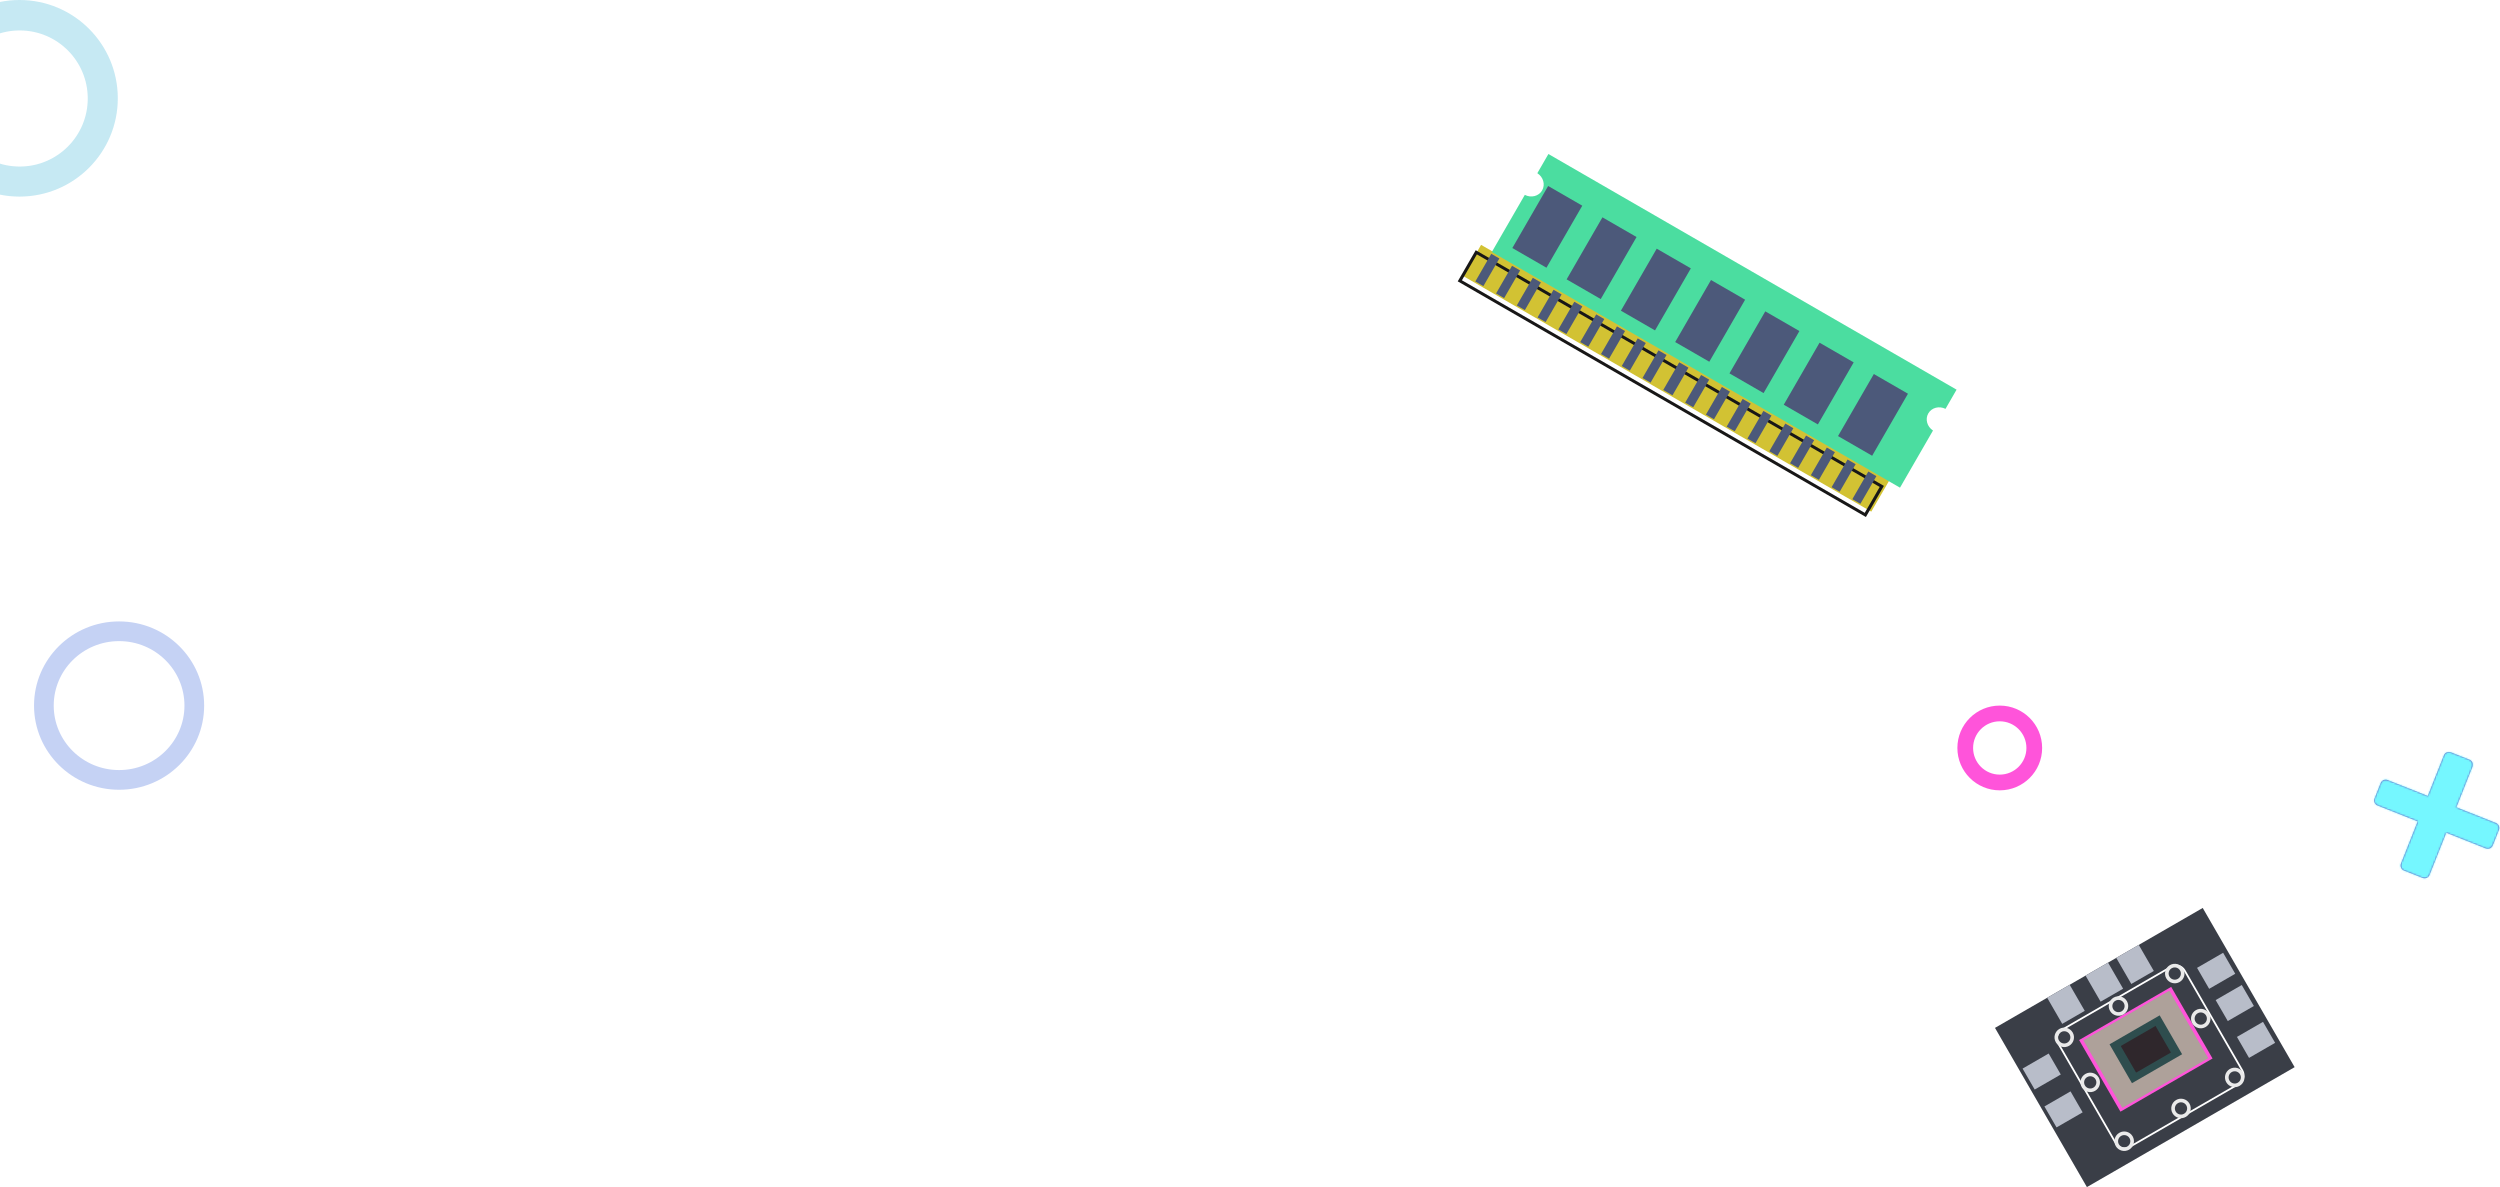 <svg width="1396" height="663" viewBox="0 0 1396 663" fill="none" xmlns="http://www.w3.org/2000/svg">
<path d="M108.5 394C108.5 416.865 89.751 435.5 66.5 435.5C43.249 435.5 24.5 416.865 24.5 394C24.5 371.135 43.249 352.5 66.5 352.5C89.751 352.5 108.5 371.135 108.5 394Z" stroke="#C5D2F4" stroke-width="11"/>
<mask id="path-2-inside-1_239_8" fill="white">
<path fill-rule="evenodd" clip-rule="evenodd" d="M1378.93 424.213C1380.47 424.824 1381.22 426.567 1380.61 428.108L1371.61 450.801L1393.68 459.554C1395.22 460.165 1395.98 461.908 1395.37 463.448L1391.95 472.054C1391.34 473.594 1389.6 474.347 1388.06 473.737L1365.99 464.983L1356.65 488.518C1356.04 490.059 1354.3 490.812 1352.76 490.201L1342.4 486.094C1340.86 485.483 1340.11 483.74 1340.72 482.199L1350.05 458.664L1327.65 449.778C1326.11 449.167 1325.35 447.423 1325.97 445.883L1329.38 437.278C1329.99 435.738 1331.73 434.984 1333.27 435.595L1355.68 444.482L1364.68 421.789C1365.29 420.248 1367.03 419.495 1368.57 420.106L1378.93 424.213Z"/>
</mask>
<path fill-rule="evenodd" clip-rule="evenodd" d="M1378.93 424.213C1380.47 424.824 1381.22 426.567 1380.61 428.108L1371.61 450.801L1393.68 459.554C1395.22 460.165 1395.98 461.908 1395.37 463.448L1391.95 472.054C1391.34 473.594 1389.6 474.347 1388.06 473.737L1365.99 464.983L1356.65 488.518C1356.04 490.059 1354.3 490.812 1352.76 490.201L1342.4 486.094C1340.86 485.483 1340.11 483.74 1340.72 482.199L1350.05 458.664L1327.65 449.778C1326.11 449.167 1325.35 447.423 1325.97 445.883L1329.38 437.278C1329.99 435.738 1331.73 434.984 1333.27 435.595L1355.68 444.482L1364.68 421.789C1365.29 420.248 1367.03 419.495 1368.57 420.106L1378.93 424.213Z" fill="#6526B3"/>
<path d="M1380.61 428.108L1391.77 432.532V432.532L1380.61 428.108ZM1378.93 424.213L1374.51 435.368L1378.93 424.213ZM1371.61 450.801L1360.46 446.377L1356.03 457.531L1367.19 461.955L1371.61 450.801ZM1393.68 459.554L1389.26 470.709H1389.26L1393.68 459.554ZM1395.37 463.448L1406.52 467.872V467.872L1395.37 463.448ZM1391.95 472.054L1380.8 467.63V467.63L1391.95 472.054ZM1388.06 473.737L1392.48 462.582V462.582L1388.06 473.737ZM1365.99 464.983L1370.41 453.829L1359.26 449.405L1354.83 460.559L1365.99 464.983ZM1356.65 488.518L1345.5 484.094H1345.5L1356.65 488.518ZM1352.76 490.201L1357.18 479.046H1357.18L1352.76 490.201ZM1342.4 486.094L1337.98 497.249H1337.98L1342.4 486.094ZM1340.72 482.199L1329.57 477.775H1329.57L1340.72 482.199ZM1350.05 458.664L1361.21 463.088L1365.63 451.934L1354.48 447.51L1350.05 458.664ZM1327.65 449.778L1332.07 438.623L1327.65 449.778ZM1325.97 445.883L1337.12 450.307L1337.12 450.307L1325.97 445.883ZM1329.38 437.278L1340.53 441.702L1329.38 437.278ZM1333.27 435.595L1337.7 424.44V424.44L1333.27 435.595ZM1355.68 444.482L1351.26 455.636L1362.41 460.06L1366.83 448.905L1355.68 444.482ZM1364.68 421.789L1375.83 426.213V426.213L1364.68 421.789ZM1368.57 420.106L1373 408.951L1373 408.951L1368.57 420.106ZM1391.77 432.532C1394.82 424.831 1391.05 416.112 1383.35 413.058L1374.51 435.368C1369.89 433.535 1367.63 428.304 1369.46 423.684L1391.77 432.532ZM1382.77 455.224L1391.77 432.532L1369.46 423.684L1360.46 446.377L1382.77 455.224ZM1398.11 448.399L1376.04 439.646L1367.19 461.955L1389.26 470.709L1398.11 448.399ZM1406.52 467.872C1409.58 460.172 1405.81 451.453 1398.11 448.399L1389.26 470.709C1384.64 468.876 1382.38 463.645 1384.21 459.025L1406.52 467.872ZM1403.11 476.478L1406.52 467.872L1384.21 459.025L1380.8 467.63L1403.11 476.478ZM1383.64 484.891C1391.34 487.945 1400.05 484.179 1403.11 476.478L1380.8 467.63C1382.63 463.01 1387.86 460.749 1392.48 462.582L1383.64 484.891ZM1361.56 476.138L1383.64 484.891L1392.48 462.582L1370.41 453.829L1361.56 476.138ZM1367.81 492.942L1377.14 469.407L1354.83 460.559L1345.5 484.094L1367.81 492.942ZM1348.34 501.356C1356.04 504.41 1364.75 500.643 1367.81 492.942L1345.5 484.094C1347.33 479.474 1352.56 477.214 1357.18 479.046L1348.34 501.356ZM1337.98 497.249L1348.34 501.356L1357.18 479.046L1346.83 474.939L1337.98 497.249ZM1329.57 477.775C1326.51 485.476 1330.28 494.195 1337.98 497.249L1346.83 474.939C1351.45 476.772 1353.71 482.003 1351.88 486.623L1329.57 477.775ZM1338.9 454.24L1329.57 477.775L1351.88 486.623L1361.21 463.088L1338.9 454.24ZM1323.22 460.933L1345.63 469.819L1354.48 447.51L1332.07 438.623L1323.22 460.933ZM1314.81 441.459C1311.76 449.16 1315.52 457.879 1323.22 460.933L1332.07 438.623C1336.69 440.456 1338.95 445.687 1337.12 450.307L1314.81 441.459ZM1318.22 432.854L1314.81 441.459L1337.12 450.307L1340.53 441.702L1318.22 432.854ZM1337.7 424.44C1330 421.386 1321.28 425.153 1318.22 432.854L1340.53 441.702C1338.7 446.322 1333.47 448.582 1328.85 446.75L1337.7 424.44ZM1360.1 433.327L1337.7 424.44L1328.85 446.75L1351.26 455.636L1360.1 433.327ZM1353.52 417.365L1344.53 440.058L1366.83 448.905L1375.83 426.213L1353.52 417.365ZM1373 408.951C1365.3 405.897 1356.58 409.664 1353.52 417.365L1375.83 426.213C1374 430.833 1368.77 433.093 1364.15 431.261L1373 408.951ZM1383.35 413.058L1373 408.951L1364.15 431.261L1374.51 435.368L1383.35 413.058Z" fill="#75F7FF" mask="url(#path-2-inside-1_239_8)"/>
<path fill-rule="evenodd" clip-rule="evenodd" d="M1116.66 441.326C1129.73 441.326 1140.33 430.731 1140.33 417.663C1140.33 404.594 1129.73 394 1116.66 394C1103.59 394 1093 404.594 1093 417.663C1093 430.731 1103.59 441.326 1116.66 441.326ZM1116.66 432.545C1124.88 432.545 1131.55 425.882 1131.55 417.663C1131.55 409.444 1124.88 402.781 1116.66 402.781C1108.44 402.781 1101.78 409.444 1101.78 417.663C1101.78 425.882 1108.44 432.545 1116.66 432.545Z" fill="#FF54DA"/>
<path fill-rule="evenodd" clip-rule="evenodd" d="M10.89 109.78C41.205 109.78 65.78 85.205 65.78 54.89C65.78 24.575 41.205 0 10.89 0C-19.425 0 -44 24.575 -44 54.89C-44 85.205 -19.425 109.78 10.89 109.78ZM11 93C31.987 93 49 75.987 49 55C49 34.013 31.987 17 11 17C-9.987 17 -27 34.013 -27 55C-27 75.987 -9.987 93 11 93Z" fill="#B3E1EF" fill-opacity="0.75"/>
<path d="M827.037 136.726L1054.96 268.315L1044.92 285.699L817 154.11L827.037 136.726Z" fill="#D2C233"/>
<g filter="url(#filter0_d_239_8)">
<path fill-rule="evenodd" clip-rule="evenodd" d="M1052.62 268.911L827.69 139.048L819.338 153.515L1044.27 283.377L1052.62 268.911ZM827.037 136.726L817 154.11L1044.92 285.699L1054.96 268.315L827.037 136.726Z" fill="#181717"/>
</g>
<path d="M832.731 141.731L837.238 144.333L828.317 159.785L823.81 157.183L832.731 141.731Z" fill="#4C597A"/>
<path d="M926.088 195.631L930.595 198.233L921.673 213.685L917.167 211.083L926.088 195.631Z" fill="#4C597A"/>
<path d="M844.321 148.422L848.828 151.024L839.906 166.476L835.4 163.874L844.321 148.422Z" fill="#4C597A"/>
<path d="M937.677 202.322L942.828 205.296L933.907 220.748L928.756 217.774L937.677 202.322Z" fill="#4C597A"/>
<path d="M855.91 155.113L860.417 157.715L851.496 173.168L846.989 170.566L855.91 155.113Z" fill="#4C597A"/>
<path d="M949.911 209.385L954.418 211.987L945.496 227.439L940.989 224.837L949.911 209.385Z" fill="#4C597A"/>
<path d="M867.499 161.804L872.005 164.406L863.084 179.858L858.577 177.256L867.499 161.804Z" fill="#4C597A"/>
<path d="M961.5 216.075L966.006 218.677L957.085 234.13L952.578 231.527L961.5 216.075Z" fill="#4C597A"/>
<path d="M879.088 168.495L883.595 171.097L874.673 186.549L870.167 183.947L879.088 168.495Z" fill="#4C597A"/>
<path d="M973.088 222.766L977.595 225.369L968.674 240.821L964.167 238.219L973.088 222.766Z" fill="#4C597A"/>
<path d="M1020.09 249.902L1024.6 252.504L1015.67 267.956L1011.17 265.354L1020.09 249.902Z" fill="#4C597A"/>
<path d="M891.321 175.558L895.828 178.16L886.906 193.612L882.4 191.01L891.321 175.558Z" fill="#4C597A"/>
<path d="M984.678 229.457L989.185 232.059L980.263 247.511L975.756 244.909L984.678 229.457Z" fill="#4C597A"/>
<path d="M1031.68 256.593L1036.19 259.195L1027.26 274.647L1022.76 272.045L1031.68 256.593Z" fill="#4C597A"/>
<path d="M902.91 182.249L907.417 184.851L898.496 200.303L893.989 197.701L902.91 182.249Z" fill="#4C597A"/>
<path d="M996.911 236.52L1001.42 239.122L992.496 254.574L987.989 251.972L996.911 236.52Z" fill="#4C597A"/>
<path d="M1043.27 263.284L1047.77 265.886L1038.85 281.338L1034.35 278.736L1043.27 263.284Z" fill="#4C597A"/>
<path d="M914.5 188.94L919.006 191.542L910.085 206.994L905.578 204.392L914.5 188.94Z" fill="#4C597A"/>
<path d="M1008.5 243.211L1013.01 245.813L1004.09 261.265L999.578 258.663L1008.5 243.211Z" fill="#4C597A"/>
<g filter="url(#filter1_i_239_8)">
<path fill-rule="evenodd" clip-rule="evenodd" d="M1086.55 213.589L858.633 82L852.448 92.712C855.794 94.854 856.999 99.084 855.124 102.33C853.25 105.577 848.984 106.649 845.457 104.822L820.717 147.672L827.037 136.726L1054.96 268.315L1073.38 236.408C1070.08 234.253 1068.9 230.057 1070.76 226.83C1072.63 223.604 1076.85 222.525 1080.37 224.305L1086.55 213.589Z" fill="#4BDDA0"/>
</g>
<path d="M864.489 103.856L883.542 114.856L863.542 149.497L844.489 138.497L864.489 103.856Z" fill="#4C597A"/>
<path d="M955.422 156.356L974.474 167.356L954.474 201.997L935.422 190.997L955.422 156.356Z" fill="#4C597A"/>
<path d="M894.8 121.356L913.853 132.356L893.853 166.997L874.8 155.997L894.8 121.356Z" fill="#4C597A"/>
<path d="M985.733 173.856L1004.79 184.856L984.785 219.497L965.733 208.497L985.733 173.856Z" fill="#4C597A"/>
<path d="M925.111 138.856L944.163 149.856L924.163 184.497L905.111 173.497L925.111 138.856Z" fill="#4C597A"/>
<path d="M1016.04 191.356L1035.1 202.356L1015.1 236.997L996.043 225.997L1016.04 191.356Z" fill="#4C597A"/>
<path d="M1046.35 208.856L1065.41 219.856L1045.41 254.497L1026.35 243.497L1046.35 208.856Z" fill="#4C597A"/>
<path d="M1114 573.97L1230 507L1281.32 595.899L1165.33 662.87L1114 573.97Z" fill="#3A3E47"/>
<path d="M1143.14 557.145L1155.71 549.888L1164.13 564.458L1151.55 571.716L1143.14 557.145Z" fill="#B8BDC9"/>
<path d="M1164.57 544.774L1177.14 537.516L1185.55 552.087L1172.98 559.345L1164.57 544.774Z" fill="#B8BDC9"/>
<path d="M1181.71 534.877L1194.28 527.619L1202.7 542.19L1190.12 549.448L1181.71 534.877Z" fill="#B8BDC9"/>
<path d="M1143.98 588.282L1150.74 599.996L1136.17 608.408L1129.41 596.694L1143.98 588.282Z" fill="#B8BDC9"/>
<path d="M1241.4 532.033L1248.16 543.747L1233.59 552.16L1226.83 540.446L1241.4 532.033Z" fill="#B8BDC9"/>
<path d="M1156.18 609.424L1162.95 621.138L1148.37 629.55L1141.61 617.836L1156.18 609.424Z" fill="#B8BDC9"/>
<path d="M1251.79 550.033L1258.56 561.746L1243.99 570.159L1237.22 558.445L1251.79 550.033Z" fill="#B8BDC9"/>
<path d="M1263.67 570.603L1270.43 582.317L1255.86 590.73L1249.1 579.016L1263.67 570.603Z" fill="#B8BDC9"/>
<path d="M1160.97 580.759L1212.39 551.067L1235.49 591.066L1184.06 620.757L1160.97 580.759Z" fill="#FF54DA"/>
<path d="M1163.34 580.912L1211.34 553.2L1233.11 590.913L1185.11 618.625L1163.34 580.912Z" fill="#AEA19A"/>
<path d="M1149.29 582.621C1147.77 579.991 1148.67 576.627 1151.3 575.108L1212.33 539.87C1214.96 538.351 1218.33 539.253 1219.85 541.883L1252.11 597.775C1253.63 600.405 1252.73 603.769 1250.1 605.288L1189.07 640.526C1186.44 642.044 1183.07 641.143 1181.55 638.513L1149.29 582.621Z" stroke="white"/>
<path d="M1177.96 583.138L1205.96 566.973L1218.49 588.686L1190.49 604.852L1177.96 583.138Z" fill="#2E4D4E"/>
<path d="M1184.22 584.092L1203.65 572.876L1212.23 587.732L1192.8 598.949L1184.22 584.092Z" fill="#2F272C"/>
<path fill-rule="evenodd" clip-rule="evenodd" d="M1155.39 583.975C1158 582.472 1158.89 579.143 1157.39 576.539C1155.88 573.936 1152.55 573.044 1149.95 574.547C1147.35 576.05 1146.46 579.379 1147.96 581.983C1149.46 584.586 1152.79 585.478 1155.39 583.975ZM1154.38 582.226C1156.02 581.281 1156.58 579.187 1155.64 577.549C1154.69 575.912 1152.6 575.351 1150.96 576.296C1149.32 577.242 1148.76 579.335 1149.71 580.973C1150.65 582.61 1152.75 583.171 1154.38 582.226Z" fill="#EAEAEA"/>
<path fill-rule="evenodd" clip-rule="evenodd" d="M1185.68 566.49C1188.28 564.987 1189.17 561.658 1187.67 559.054C1186.17 556.451 1182.84 555.559 1180.24 557.062C1177.63 558.565 1176.74 561.894 1178.24 564.498C1179.75 567.101 1183.08 567.993 1185.68 566.49ZM1184.67 564.741C1186.31 563.796 1186.87 561.702 1185.92 560.064C1184.98 558.427 1182.88 557.866 1181.25 558.811C1179.61 559.757 1179.05 561.851 1179.99 563.488C1180.94 565.125 1183.03 565.687 1184.67 564.741Z" fill="#EAEAEA"/>
<path fill-rule="evenodd" clip-rule="evenodd" d="M1217.11 548.346C1219.71 546.842 1220.6 543.513 1219.1 540.91C1217.6 538.306 1214.27 537.414 1211.66 538.917C1209.06 540.42 1208.17 543.75 1209.67 546.353C1211.17 548.957 1214.5 549.849 1217.11 548.346ZM1216.1 546.596C1217.73 545.651 1218.3 543.557 1217.35 541.92C1216.4 540.282 1214.31 539.721 1212.67 540.667C1211.04 541.612 1210.47 543.706 1211.42 545.343C1212.37 546.981 1214.46 547.542 1216.1 546.596Z" fill="#EAEAEA"/>
<path fill-rule="evenodd" clip-rule="evenodd" d="M1231.62 573.488C1234.23 571.984 1235.12 568.655 1233.61 566.052C1232.11 563.448 1228.78 562.556 1226.18 564.059C1223.58 565.563 1222.68 568.892 1224.19 571.495C1225.69 574.099 1229.02 574.991 1231.62 573.488ZM1230.61 571.738C1232.25 570.793 1232.81 568.699 1231.87 567.062C1230.92 565.424 1228.83 564.863 1227.19 565.809C1225.55 566.754 1224.99 568.848 1225.94 570.485C1226.88 572.123 1228.98 572.684 1230.61 571.738Z" fill="#EAEAEA"/>
<path fill-rule="evenodd" clip-rule="evenodd" d="M1250.59 606.344C1253.2 604.841 1254.09 601.511 1252.58 598.908C1251.08 596.304 1247.75 595.412 1245.15 596.915C1242.54 598.419 1241.65 601.748 1243.16 604.351C1244.66 606.955 1247.99 607.847 1250.59 606.344ZM1249.58 604.594C1251.22 603.649 1251.78 601.555 1250.84 599.918C1249.89 598.28 1247.8 597.719 1246.16 598.665C1244.52 599.61 1243.96 601.704 1244.91 603.341C1245.85 604.979 1247.94 605.54 1249.58 604.594Z" fill="#EAEAEA"/>
<path fill-rule="evenodd" clip-rule="evenodd" d="M1220.59 623.664C1223.2 622.161 1224.09 618.831 1222.59 616.228C1221.08 613.624 1217.75 612.732 1215.15 614.235C1212.55 615.739 1211.65 619.068 1213.16 621.671C1214.66 624.275 1217.99 625.167 1220.59 623.664ZM1219.58 621.914C1221.22 620.969 1221.78 618.875 1220.84 617.238C1219.89 615.6 1217.8 615.039 1216.16 615.985C1214.52 616.93 1213.96 619.024 1214.91 620.661C1215.85 622.299 1217.95 622.86 1219.58 621.914Z" fill="#EAEAEA"/>
<path fill-rule="evenodd" clip-rule="evenodd" d="M1188.88 641.973C1191.48 640.47 1192.38 637.141 1190.87 634.538C1189.37 631.934 1186.04 631.042 1183.44 632.545C1180.83 634.048 1179.94 637.377 1181.44 639.981C1182.95 642.584 1186.28 643.477 1188.88 641.973ZM1187.87 640.224C1189.51 639.279 1190.07 637.185 1189.12 635.547C1188.18 633.91 1186.08 633.349 1184.45 634.294C1182.81 635.24 1182.25 637.334 1183.19 638.971C1184.14 640.608 1186.23 641.169 1187.87 640.224Z" fill="#EAEAEA"/>
<path fill-rule="evenodd" clip-rule="evenodd" d="M1169.91 609.117C1172.51 607.614 1173.41 604.285 1171.9 601.681C1170.4 599.078 1167.07 598.186 1164.47 599.689C1161.86 601.192 1160.97 604.521 1162.47 607.125C1163.98 609.728 1167.31 610.62 1169.91 609.117ZM1168.9 607.368C1170.54 606.423 1171.1 604.329 1170.15 602.691C1169.21 601.054 1167.11 600.493 1165.48 601.438C1163.84 602.384 1163.28 604.477 1164.22 606.115C1165.17 607.752 1167.26 608.313 1168.9 607.368Z" fill="#EAEAEA"/>
<defs>
<filter id="filter0_d_239_8" x="812" y="136.726" width="242.956" height="153.973" filterUnits="userSpaceOnUse" color-interpolation-filters="sRGB">
<feFlood flood-opacity="0" result="BackgroundImageFix"/>
<feColorMatrix in="SourceAlpha" type="matrix" values="0 0 0 0 0 0 0 0 0 0 0 0 0 0 0 0 0 0 127 0" result="hardAlpha"/>
<feOffset dx="-3" dy="3"/>
<feGaussianBlur stdDeviation="1"/>
<feComposite in2="hardAlpha" operator="out"/>
<feColorMatrix type="matrix" values="0 0 0 0 1 0 0 0 0 1 0 0 0 0 1 0 0 0 1 0"/>
<feBlend mode="normal" in2="BackgroundImageFix" result="effect1_dropShadow_239_8"/>
<feBlend mode="normal" in="SourceGraphic" in2="effect1_dropShadow_239_8" result="shape"/>
</filter>
<filter id="filter1_i_239_8" x="820.717" y="82" width="269.834" height="190.315" filterUnits="userSpaceOnUse" color-interpolation-filters="sRGB">
<feFlood flood-opacity="0" result="BackgroundImageFix"/>
<feBlend mode="normal" in="SourceGraphic" in2="BackgroundImageFix" result="shape"/>
<feColorMatrix in="SourceAlpha" type="matrix" values="0 0 0 0 0 0 0 0 0 0 0 0 0 0 0 0 0 0 127 0" result="hardAlpha"/>
<feOffset dx="6" dy="4"/>
<feGaussianBlur stdDeviation="2"/>
<feComposite in2="hardAlpha" operator="arithmetic" k2="-1" k3="1"/>
<feColorMatrix type="matrix" values="0 0 0 0 0 0 0 0 0 0 0 0 0 0 0 0 0 0 0.25 0"/>
<feBlend mode="normal" in2="shape" result="effect1_innerShadow_239_8"/>
</filter>
</defs>
</svg>
